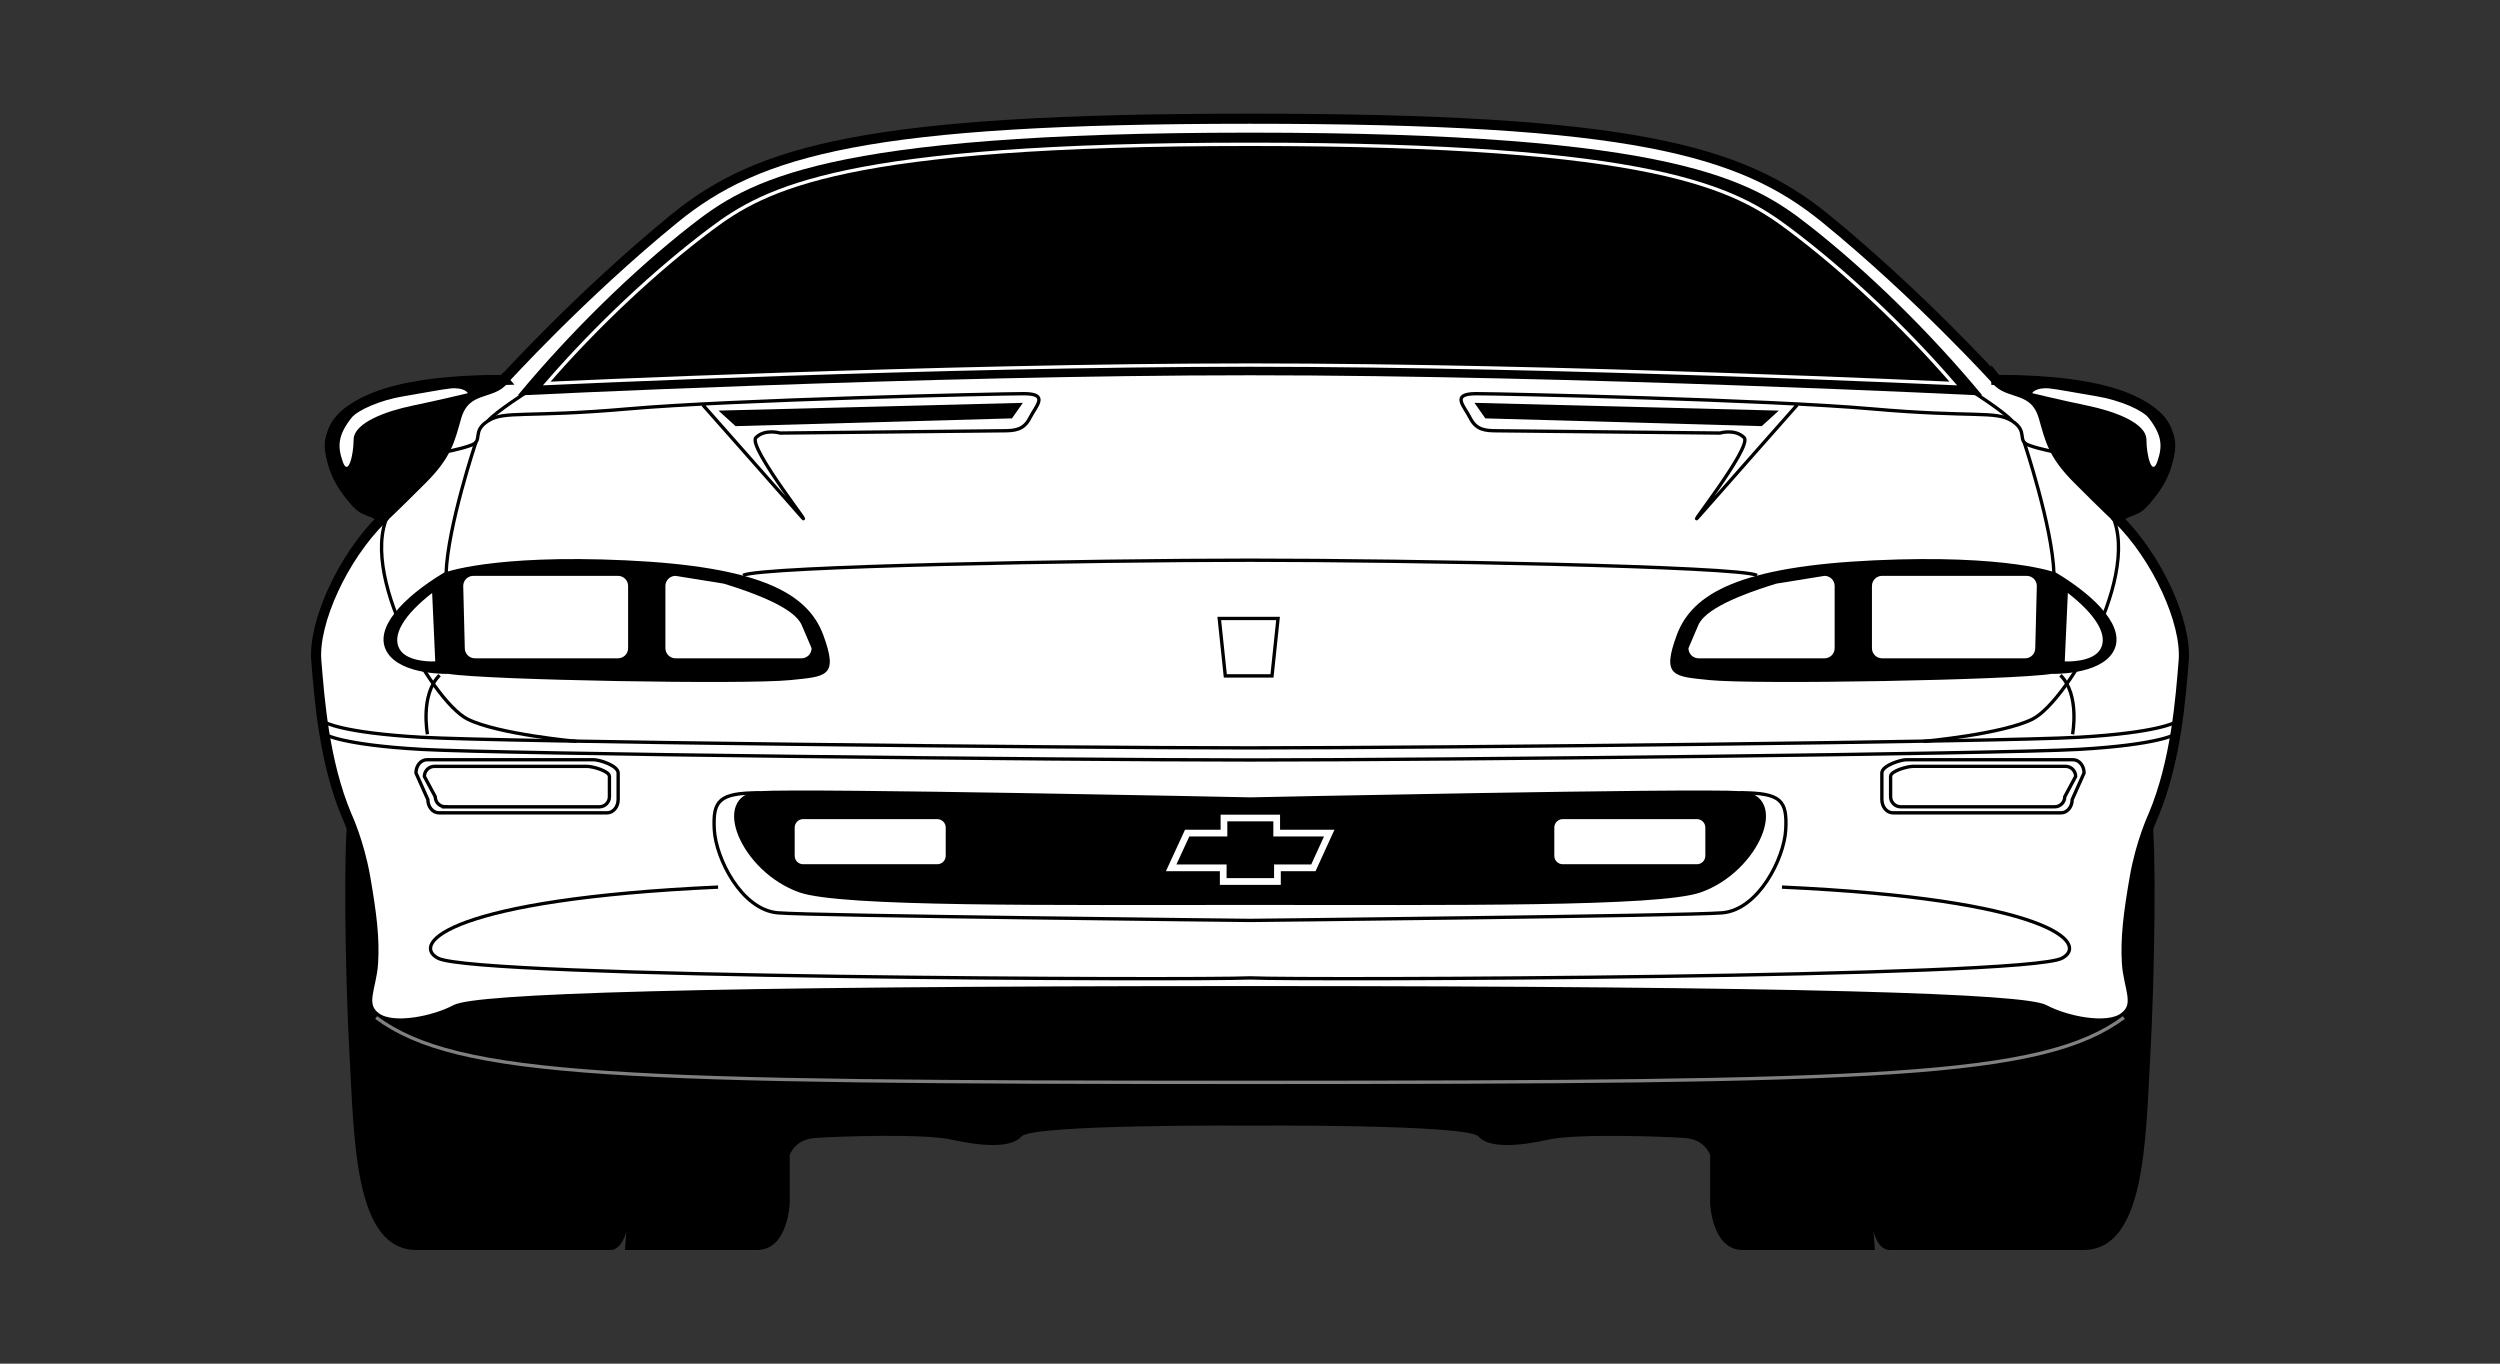 <?xml version="1.0" encoding="UTF-8" standalone="no"?>
<!-- Created with Inkscape (http://www.inkscape.org/) -->
<svg id="svg2" xmlns:rdf="http://www.w3.org/1999/02/22-rdf-syntax-ns#" xmlns="http://www.w3.org/2000/svg" height="54" width="99" version="1.1" xmlns:cc="http://creativecommons.org/ns#" xmlns:dc="http://purl.org/dc/elements/1.1/">
 <rect width="100%" height="100%" fill="#333333" stroke="none"/>
 <g id="g35255">
  <rect id="rect2990" opacity="0" height="54" width="99" y="0" x="0"/>
  <path id="path80393" d="m49.499 39.248c-22.17 0-30.664 0.308-31.463 0.739-0.8 0.431-2.463 0.8-3.141 0.308-0.677-0.493-0.184-1.169-0.122-2.155 0.062-0.986-0.062-1.971-0.308-3.389-0.246-1.415-0.739-2.461-0.739-2.461-0.893-2.126-1.077-4.62-1.201-6.128-0.123-1.509 1.047-4.095 2.617-5.635 0 0-0.123-0.185-0.708-0.369-0.435-0.137-1.632-1.909-1.324-2.864 0.614-1.905 4.064-2.248 6.835-2.248 0 0 3.076-3.391 6.774-6.404 3.326-2.709 7.693-3.941 22.779-3.941 15.088 0 19.455 1.232 22.781 3.941 3.698 3.013 6.774 6.404 6.774 6.404 2.771 0 6.221 0.343 6.836 2.248 0.308 0.954-0.889 2.726-1.324 2.864-0.585 0.185-0.708 0.369-0.708 0.369 1.57 1.54 2.74 4.126 2.617 5.635-0.123 1.509-0.308 4.003-1.201 6.128 0 0-0.493 1.047-0.739 2.463s-0.369 2.402-0.308 3.387c0.062 0.985 0.554 1.663-0.123 2.155-0.677 0.493-2.34 0.123-3.141-0.308-0.8-0.431-9.294-0.739-31.463-0.739z" stroke="#000" stroke-width=".4" fill="#fff"/>
  <line id="line80395" y1="22.712" x2="81.152" x1="81.335" y2="26.715"/>
  <polygon id="polygon80397" points="218.51 44.211 215.97 46.523 174.82 45.367 173.2 43.055" transform="matrix(.266 0 0 .266 12.317 4.5)"/>
  <path id="path80399" stroke-width=".4" stroke="#000" d="m79.055 15.046c0.474 0.612 1.524 0.237 1.878 1.478 0.259 0.906 0.369 1.478 1.355 2.463 0.985 0.985 1.57 1.54 1.57 1.54s0.185-0.185 0.493-0.277c0.308-0.092 1.232-0.893 1.478-1.97 0.246-1.078 0-1.878-1.663-2.525-1.663-0.647-4.095-0.677-5.111-0.708z"/>
  <path id="path80401" fill="#fff" d="m81.181 15.384c-0.582-0.058-0.708 0.185-0.708 0.185s1.139 0.277 2.186 0.493c1.047 0.216 2.34 0.677 2.34 1.355 0 0.598 0.216 1.478 0.431 0.862 0.216-0.616 0.185-1.047-0.339-1.724-0.241-0.312-1.139-0.708-2.063-0.862-0.924-0.154-1.54-0.277-1.848-0.308z"/>
  <path id="path80403" d="m81.365 31.949c0.221 0 0.4-0.179 0.4-0.4l0.431-0.802c0-0.221-0.179-0.4-0.4-0.4h-6.036c-0.221 0-0.892 0.179-0.892 0.4v0.802c0 0.221 0.179 0.4 0.4 0.4h6.098z" stroke="#000" stroke-width=".133" fill="#fff"/>
  <g stroke="#000" stroke-width=".133" fill="none">
   <path id="path80405" d="m81.621 32.188c0.241 0 0.437-0.235 0.437-0.525l0.471-1.053c0-0.29-0.196-0.525-0.437-0.525h-6.595c-0.241 0-0.975 0.235-0.975 0.525v1.053c0 0.29 0.195 0.525 0.437 0.525h6.662z"/>
   <path id="path80407" d="m71.165 16.04s-2.997 3.386-3.836 4.346c-0.839 0.959 2.098-2.697 1.738-3.057-0.36-0.36-0.959-0.18-0.959-0.18l-8.812-0.09c-0.479 0-0.839-0.03-1.079-0.51-0.24-0.479-0.779-0.959 0.24-0.959s11.568 0.24 15.644 0.599c4.076 0.36 4.915 0.06 5.574 0.479 0.659 0.42 0.18 0.779 0.659 0.959s1.199 0.3 1.199 0.3"/>
   <path id="path80409" d="m79.676 16.669c-0.3-0.359-1.618-1.198-1.618-1.198"/>
   <path id="path80411" d="m80.155 17.509s1.121 3.345 1.181 5.203"/>
   <path id="path80413" d="m81.594 26.739c0.779 0.779 0.479 2.338 0.479 2.338"/>
   <path id="path80415" d="m83.363 19.966c1.798 2.158-1.438 7.792-2.877 8.511-1.199 0.599-4.316 0.882-4.316 0.882"/>
  </g>
  <path id="path80417" d="m81.242 26.685c-1.478 0.246-11.762 0.431-13.548 0.246-1.409-0.146-1.909-0.123-1.293-1.786 0.616-1.663 2.525-2.71 7.821-2.956 5.296-0.246 7.205 0.493 7.205 0.493 1.632 0.985 2.802 2.217 2.248 3.141-0.554 0.924-2.432 0.862-2.432 0.862z"/>
  <path id="path80419" d="m49.499 39.277c-22.17 0-30.603 0.308-31.405 0.739-0.8 0.431-2.463 0.8-3.141 0.308-0.677-0.493-0.185-1.17-0.123-2.155 0.062-0.985-0.062-1.97-0.308-3.387s-0.739-2.463-0.739-2.463c-0.185 0.985-0.123 6.281 0.062 9.545 0.185 3.264 0.185 7.636 2.648 7.636h7.67c0.479 0 0.644-0.75 0.644-0.75l-0.06 0.75h5.232c1.232 0 1.293-1.848 1.293-1.848v-1.909s0.185-0.616 0.985-0.677c0.8-0.062 4.311-0.185 5.419 0.062s2.34 0.369 2.771-0.123c0.431-0.493 9.048-0.431 9.048-0.431h0.003s8.617-0.062 9.048 0.431c0.431 0.493 1.663 0.369 2.771 0.123s4.619-0.123 5.419-0.062c0.8 0.062 0.985 0.677 0.985 0.677v1.909s0.062 1.848 1.293 1.848h5.232l-0.06-0.75s0.165 0.75 0.644 0.75h7.67c2.463 0 2.463-4.372 2.648-7.636 0.185-3.264 0.246-8.56 0.062-9.545 0 0-0.493 1.047-0.739 2.463s-0.369 2.402-0.308 3.387c0.062 0.985 0.554 1.663-0.123 2.155-0.677 0.493-2.34 0.123-3.141-0.308-0.8-0.431-9.234-0.739-31.405-0.739z"/>
  <line id="line80421" y1="22.712" x2="17.85" x1="17.665" y2="26.715"/>
  <polygon id="polygon80423" points="60.658 44.211 63.2 46.523 104.35 45.367 105.97 43.055" transform="matrix(.266 0 0 .266 12.317 4.5)"/>
  <path id="path80425" stroke-width=".4" stroke="#000" d="m19.946 15.046c-0.474 0.612-1.524 0.237-1.878 1.478-0.259 0.906-0.369 1.478-1.355 2.463-0.985 0.985-1.57 1.54-1.57 1.54s-0.185-0.185-0.493-0.277c-0.308-0.092-1.232-0.893-1.478-1.97-0.246-1.078 0-1.878 1.663-2.525 1.663-0.647 4.095-0.677 5.112-0.708z"/>
  <path id="path80427" fill="#fff" d="m17.821 15.384c0.582-0.058 0.708 0.185 0.708 0.185s-1.139 0.277-2.186 0.493c-1.047 0.216-2.34 0.677-2.34 1.355 0 0.598-0.216 1.478-0.431 0.862-0.216-0.616-0.185-1.047 0.339-1.724 0.241-0.312 1.139-0.708 2.063-0.862 0.924-0.154 1.54-0.277 1.848-0.308z"/>
  <path id="path80429" d="m17.636 31.949c-0.221 0-0.4-0.179-0.4-0.4l-0.431-0.801c0-0.221 0.179-0.4 0.4-0.4h6.036c0.221 0 0.892 0.179 0.892 0.4v0.802c0 0.221-0.179 0.4-0.4 0.4h-6.098z" stroke="#000" stroke-width=".133" fill="#fff"/>
  <path id="path80431" d="m17.38 32.188c-0.241 0-0.437-0.235-0.437-0.525l-0.471-1.053c0-0.29 0.195-0.525 0.437-0.525h6.595c0.241 0 0.975 0.235 0.975 0.525v1.053c0 0.29-0.196 0.525-0.437 0.525h-6.662z" stroke="#000" stroke-width=".133" fill="none"/>
  <path id="path80433" d="m49.499 14.861c-12.808 0-28.999 0.8-28.999 0.8 2.094-2.525 4.557-4.927 6.836-6.713 2.278-1.786 5.229-3.695 22.166-3.695 16.935 0 19.886 1.909 22.165 3.695 2.278 1.786 4.742 4.188 6.835 6.713-0 0-16.191-0.8-29.002-0.8z"/>
  <path id="path80435" stroke-width=".133" stroke="#000" d="m49.499 35.769c-7.944 0-16.181 0.084-17.821-0.493-2.279-0.8-3.51-3.757-1.601-3.88 1.909-0.123 19.434 0.246 19.434 0.246s17.506-0.369 19.415-0.246c1.909 0.123 0.677 3.079-1.601 3.88-1.64 0.576-9.877 0.493-17.822 0.493h-0.003z"/>
  <g stroke-width=".133" fill="none">
   <path id="path80437" d="m14.896 40.295c3.231 2.387 9.674 2.567 34.607 2.567h-0.007c24.934 0 31.378-0.18 34.609-2.567" stroke="#808080"/>
   <path id="path80439" d="m49.494 14.457c-12.169 0-27.843 0.729-27.843 0.729 1.989-2.298 4.329-4.483 6.494-6.108s5.262-3.363 21.35-3.363h0.012c16.088 0 19.186 1.737 21.35 3.363 2.164 1.625 4.505 3.811 6.494 6.108 0 0-15.675-0.729-27.843-0.729h-0.012z" stroke="#fff"/>
   <g stroke="#000">
    <path id="path80441" d="m12.852 29.076s0.659 0.42 3.836 0.599c3.177 0.18 25.234 0.42 32.787 0.42h0.053c7.552 0 29.609-0.24 32.787-0.42 3.177-0.18 3.836-0.599 3.836-0.599"/>
    <path id="path80443" d="m12.852 28.597s0.659 0.42 3.836 0.599c3.177 0.18 25.234 0.42 32.787 0.42h0.053c7.552 0 29.609-0.24 32.787-0.42 3.177-0.18 3.836-0.599 3.836-0.599"/>
    <path id="path80445" d="m27.837 16.04s2.997 3.386 3.836 4.346c0.839 0.959-2.098-2.697-1.738-3.057 0.36-0.36 0.959-0.18 0.959-0.18l8.811-0.09c0.479 0 0.839-0.03 1.079-0.51 0.24-0.479 0.779-0.959-0.24-0.959s-11.568 0.24-15.644 0.599c-4.076 0.36-4.915 0.06-5.574 0.479-0.659 0.42-0.18 0.779-0.659 0.959s-1.199 0.3-1.199 0.3"/>
    <path id="path80447" d="m19.326 16.669c0.3-0.36 1.618-1.199 1.618-1.199"/>
    <path id="path80449" d="m18.846 17.509s-1.121 3.345-1.181 5.203"/>
    <path id="path80451" d="m17.407 26.739c-0.779 0.779-0.479 2.338-0.479 2.338"/>
    <path id="path80453" d="m29.425 22.783c0.719-0.36 13.786-0.599 20.079-0.599h-0.007c6.293 0 19.36 0.24 20.079 0.599"/>
    <path id="path80455" d="m30.076 31.395c-1.618 0-1.85 0.318-1.79 1.456 0.06 1.139 1.079 3.177 2.517 3.297 1.438 0.12 18.641 0.3 18.641 0.3h0.113s17.202-0.18 18.641-0.3c1.438-0.12 2.457-2.158 2.517-3.297 0.06-1.139-0.172-1.456-1.79-1.456"/>
   </g>
  </g>
  <g stroke="#000" stroke-width=".133">
   <path id="path80459" d="m31.803 34.29c-0.221 0-0.4-0.179-0.4-0.4v-1.119c0-0.221 0.179-0.4 0.4-0.4h5.314c0.221 0 0.4 0.179 0.4 0.4v1.119c0 0.221-0.179 0.4-0.4 0.4h-5.314z" fill="#fff"/>
   <path id="path80461" d="m34.46 33.331" fill="#fff"/>
   <path id="path80463" d="m28.436 35.129c-10.549 0.479-12.21 2.234-11.088 2.817 1.498 0.779 30.07 0.875 32.126 0.779h0.053c2.058 0.096 30.629 0 32.126-0.779 1.122-0.583-0.539-2.338-11.088-2.817" fill="none"/>
   <path id="path80465" d="m15.639 19.966c-1.798 2.158 1.438 7.792 2.877 8.511 1.199 0.599 4.316 0.882 4.316 0.882" fill="none"/>
  </g>
  <path id="path80467" d="m17.76 26.685c1.478 0.246 11.762 0.431 13.548 0.246 1.409-0.146 1.909-0.123 1.293-1.786-0.616-1.663-2.525-2.71-7.821-2.956-5.296-0.246-7.205 0.493-7.205 0.493-1.632 0.985-2.802 2.217-2.248 3.141 0.554 0.924 2.433 0.862 2.433 0.862z"/>
  <g stroke="#000">
   <polygon id="polygon80469" transform="matrix(.266 0 0 .266 12.317 4.5)" points="143.06 83.707 139.69 83.707 139.48 83.707 136.11 83.707 135.21 75.157 139.48 75.157 139.69 75.157 143.96 75.157" stroke-width=".5" fill="none"/>
   <path id="path80473" d="m67.198 34.29c0.221 0 0.4-0.179 0.4-0.4v-1.119c0-0.221-0.179-0.4-0.4-0.4h-5.314c-0.221 0-0.4 0.179-0.4 0.4v1.119c0 0.221 0.179 0.4 0.4 0.4h5.314z" stroke-width=".133" fill="#fff"/>
   <path id="path80475" d="m64.542 33.331" stroke-width=".133" fill="#fff"/>
  </g>
  <polygon id="polygon80477" transform="matrix(.266 0 0 .266 12.317 4.5)" stroke="#fff" points="135.8 114.31 139.85 114.31 139.82 114.31 143.87 114.31 143.87 112.28 149.22 112.28 151.58 107.11 143.76 107.11 143.76 104.86 139.82 104.86 139.85 104.86 135.91 104.86 135.91 107.11 130.43 107.11 128.05 112.28 135.8 112.28" fill="none"/>
  <g fill="#fff">
   <path id="path80479" d="m74.529 26.069c-0.221 0-0.4-0.179-0.4-0.4v-2.465c0-0.221 0.179-0.4 0.4-0.4h5.729c0.221 0 0.4 0.179 0.4 0.4l-0.062 2.465c0 0.221-0.179 0.4-0.4 0.4h-5.666z"/>
   <path id="path80481" d="m72.252 26.069c0.221 0 0.4-0.179 0.4-0.4v-2.465c0-0.221-0.179-0.4-0.4-0.4l-1.911 0.308c-2.001 0.616-2.924 1.17-3.109 1.693l-0.369 0.864c0 0.221 0.179 0.4 0.4 0.4h4.99z"/>
   <path id="path80483" d="m81.887 23.483-0.123 2.709s1.108 0.062 1.416-0.493c0.308-0.554-0.185-1.355-1.293-2.217z"/>
   <path id="path80485" d="m24.473 26.069c0.221 0 0.4-0.179 0.4-0.4v-2.465c0-0.221-0.179-0.4-0.4-0.4h-5.729c-0.221 0-0.4 0.179-0.4 0.4l0.062 2.465c0 0.221 0.179 0.4 0.4 0.4h5.667z"/>
   <path id="path80487" d="m26.75 26.069c-0.221 0-0.4-0.179-0.4-0.4v-2.465c0-0.221 0.179-0.4 0.4-0.4l1.911 0.308c2.001 0.616 2.924 1.17 3.109 1.693l0.369 0.864c0 0.221-0.179 0.4-0.4 0.4h-4.989z"/>
   <path id="path80489" d="m17.113 23.483 0.123 2.709s-1.108 0.062-1.416-0.493c-0.308-0.554 0.185-1.355 1.293-2.217z"/>
  </g>
 </g>
</svg>

